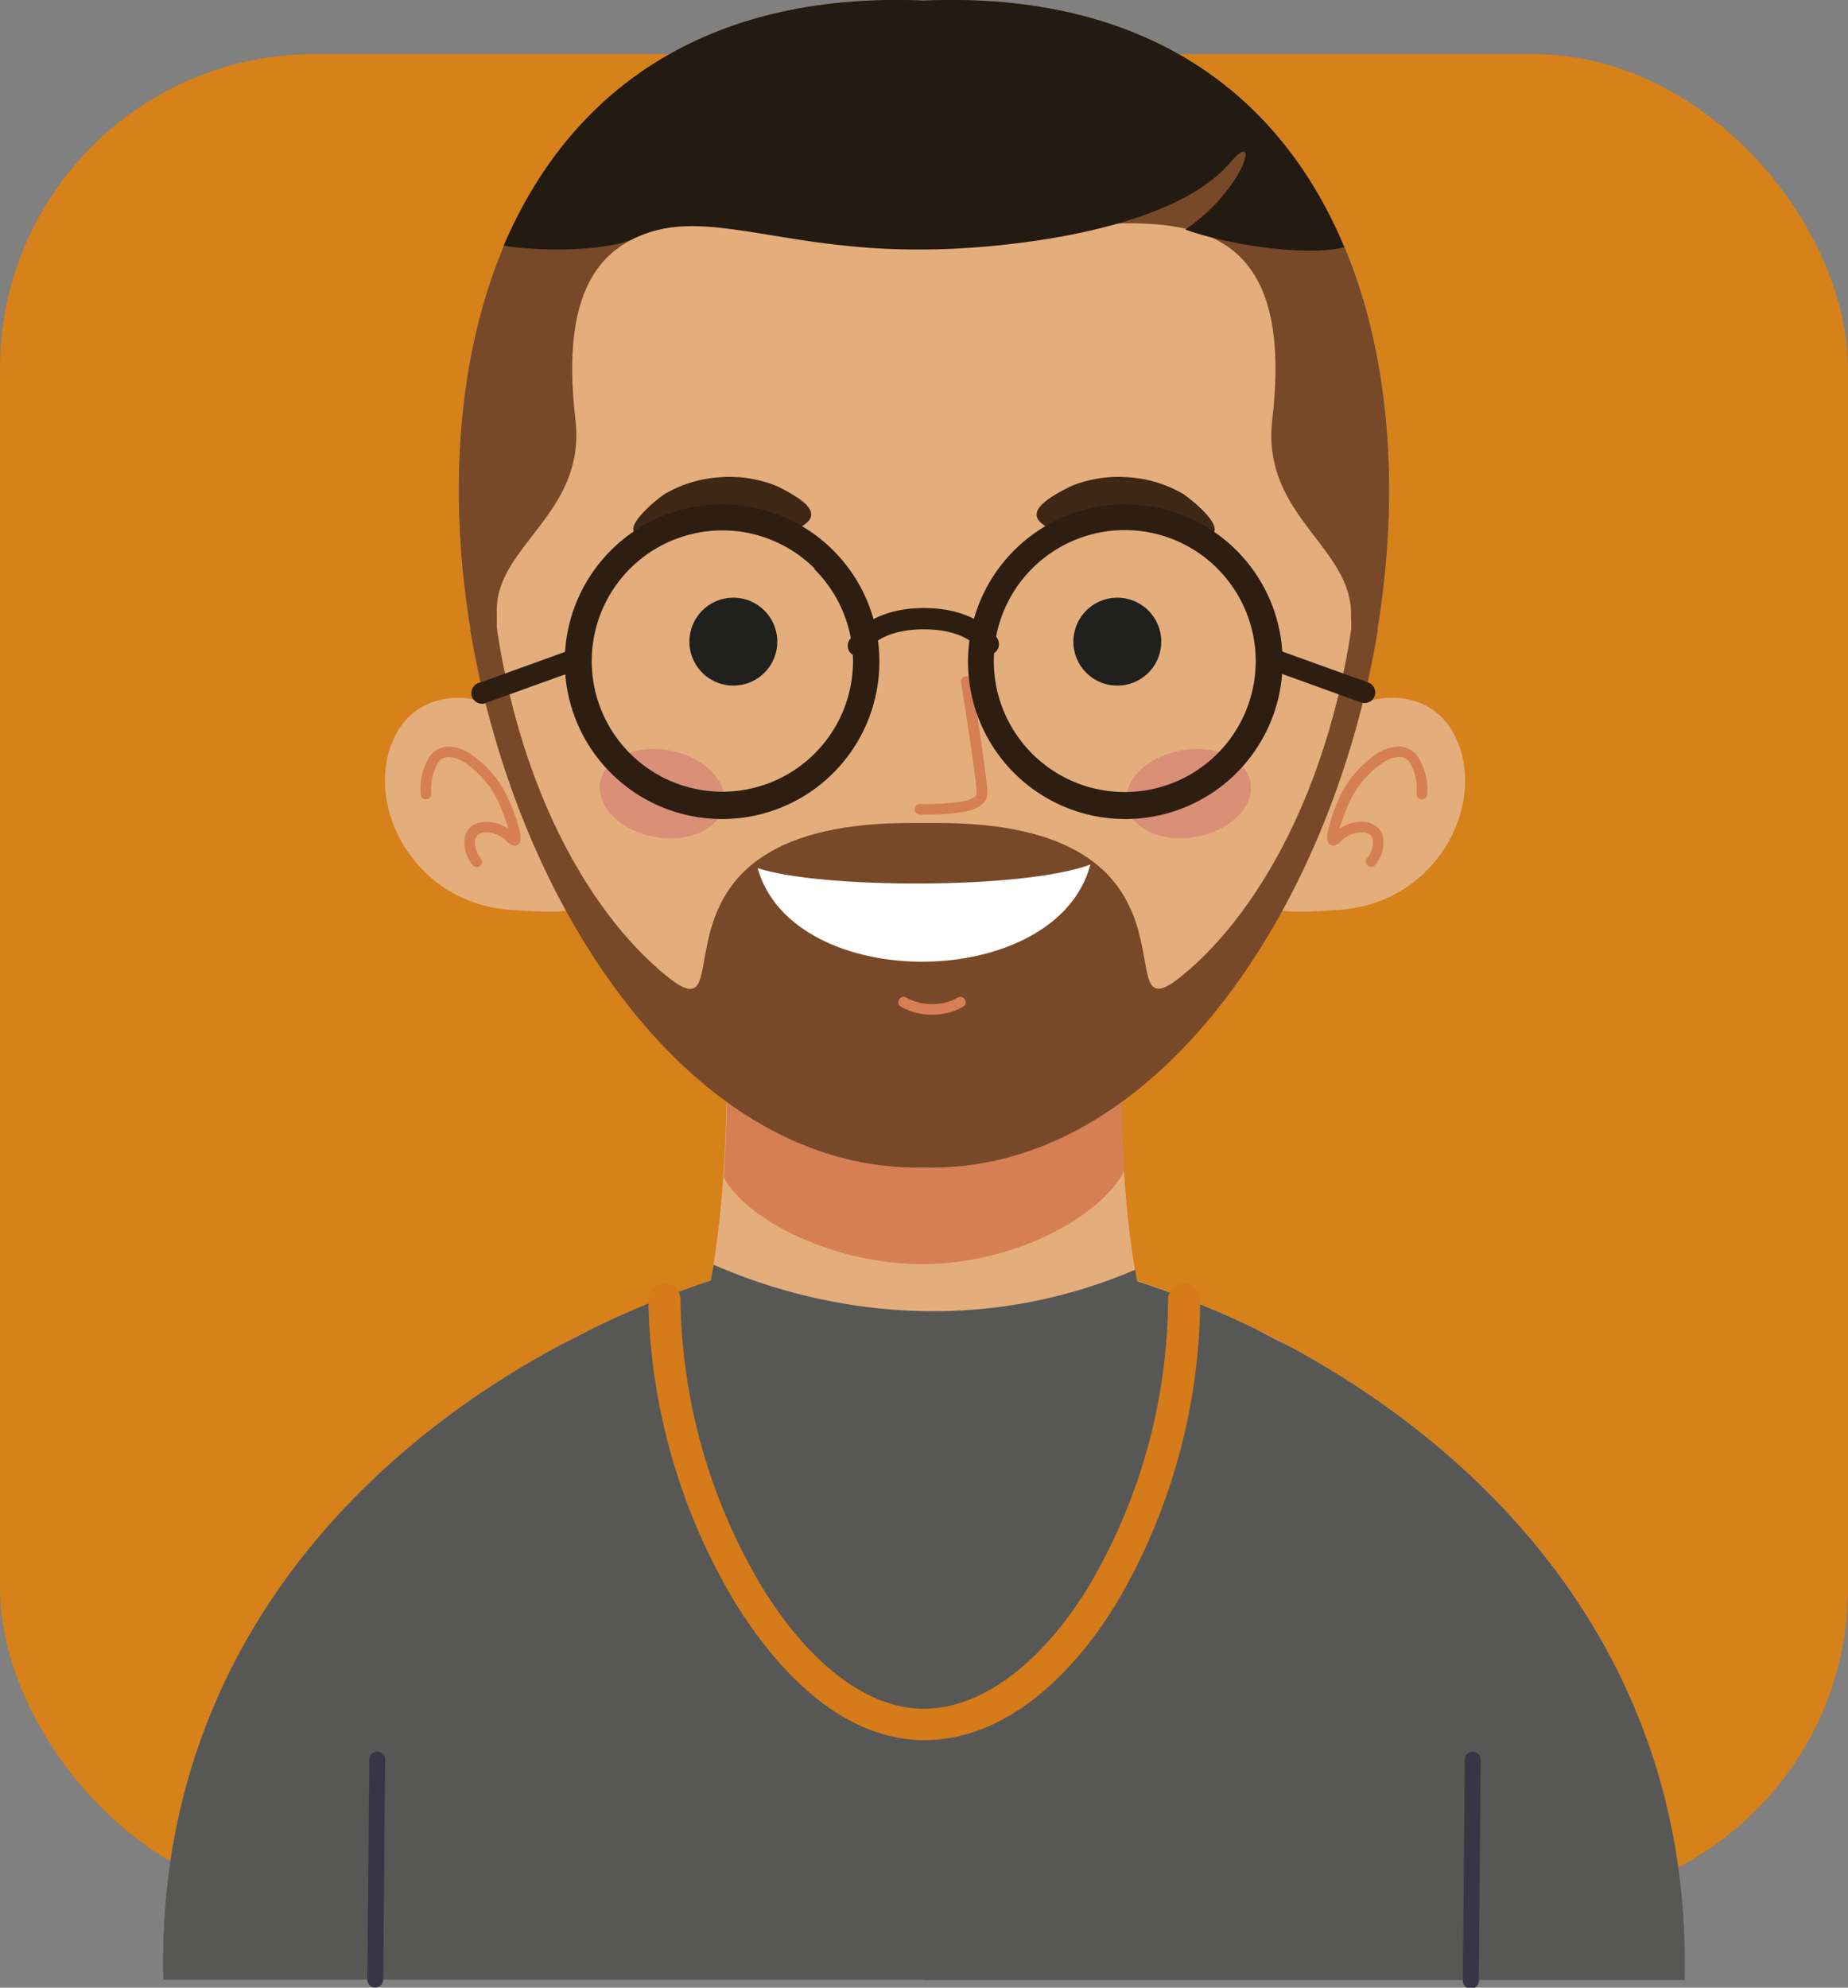 <svg xmlns="http://www.w3.org/2000/svg" viewBox="0 0 172.45 185.46"><rect x="0" y="0" width="172.45" height="185.46" fill="#808080" stroke="none"/><defs><style>.cls-1{fill:#d68119;}.cls-2{fill:#e4ae7c;}.cls-10,.cls-11,.cls-12,.cls-13,.cls-2,.cls-3,.cls-4,.cls-5,.cls-6,.cls-7,.cls-8,.cls-9{fill-rule:evenodd;}.cls-3{fill:#d67f54;}.cls-4{fill:#575756;}.cls-5{fill:#383546;}.cls-6{fill:#784928;}.cls-7{fill:#20201e;}.cls-8{fill:#da9077;}.cls-9{fill:#3f2716;}.cls-10{fill:#2e1e11;}.cls-11{fill:#fff;}.cls-12{fill:#231a11;}.cls-13{fill:#d57b19;}</style></defs><g id="Layer_2" data-name="Layer 2"><g id="OBJECTS"><rect class="cls-1" y="5.05" width="172.45" height="172.45" rx="29.34"/><path class="cls-2" d="M86.22,184.72h-71c-.82-36.3,27.11-57.37,51.09-65.23,1.94-10.13,1.44-23.27,1.44-23.27h36.9s-.49,13.14,1.45,23.27c24,7.86,51.91,28.93,51.09,65.23Z"/><path class="cls-3" d="M104.92,109.25c-2.31,4.41-10.36,8.63-18.7,8.7-8,.06-16.39-3.87-18.69-8.11.23-3.33.3-6.47.32-8.89h36.79C104.65,103.23,104.72,106.14,104.92,109.25Z"/><path class="cls-2" d="M47.15,67.11C47,65.21,39.21,63,36.63,69.18s2.07,15,10.86,15.7S53.71,84,53.71,84Z"/><path class="cls-4" d="M86.22,184.72h-71c-.67-29.42,17.55-48.84,37.25-59.32l2.64-1.35a85.58,85.58,0,0,1,11.2-4.56L66.6,118c8,3.54,23,7.45,39.33.47.06.36.12.71.19,1.07A86.72,86.72,0,0,1,117.18,124c.9.47,1.87,1,2.9,1.48,19.65,10.51,37.79,29.9,37.13,59.26h-71Z"/><path class="cls-2" d="M125.49,67.11c.17-1.9,7.93-4.14,10.52,2.07s-2.07,15-10.87,15.7-6.21-.86-6.21-.86Z"/><path class="cls-2" d="M86.22,108.94C40.45,110,17.34-2.84,86.22.05,155.11-2.84,132,110,86.22,108.94Z"/><path class="cls-3" d="M133.19,74.08a.5.5,0,1,1-1,0,4.83,4.83,0,0,0-.68-3,1.18,1.18,0,0,0-.92-.46,2.73,2.73,0,0,0-1.35.42,8.91,8.91,0,0,0-3.4,4,18.75,18.75,0,0,0-.85,2.3,3.56,3.56,0,0,1,2.32-.67,2.25,2.25,0,0,1,1.07.38,1.73,1.73,0,0,1,.66.94,3.21,3.21,0,0,1-.68,2.68.49.49,0,1,1-.82-.55,2.33,2.33,0,0,0,.55-1.85.76.76,0,0,0-.29-.41,1.34,1.34,0,0,0-.59-.21,2.78,2.78,0,0,0-2.12.89,1,1,0,0,1-.5.32.54.54,0,0,1-.72-.48v0a1.9,1.9,0,0,1,0-.58,15.8,15.8,0,0,1,1-3.13,9.94,9.94,0,0,1,3.82-4.47,3.7,3.7,0,0,1,1.86-.55,2.15,2.15,0,0,1,1.67.83A5.67,5.67,0,0,1,133.19,74.08Z"/><path class="cls-3" d="M40.25,74.08a.5.5,0,0,1-.5.5.5.5,0,0,1-.5-.5,5.67,5.67,0,0,1,.91-3.59,2.15,2.15,0,0,1,1.67-.83,3.7,3.7,0,0,1,1.86.55,9.93,9.93,0,0,1,3.81,4.47,16,16,0,0,1,1.06,3.13,1.9,1.9,0,0,1,0,.58v0a.53.53,0,0,1-.71.48,1,1,0,0,1-.51-.32,2.74,2.74,0,0,0-2.11-.89,1.29,1.29,0,0,0-.59.21.83.83,0,0,0-.3.41,2.39,2.39,0,0,0,.56,1.85.51.51,0,0,1-.13.69.5.5,0,0,1-.69-.14A3.26,3.26,0,0,1,43.39,78a1.8,1.8,0,0,1,.67-.94,2.25,2.25,0,0,1,1.07-.38,3.52,3.52,0,0,1,2.31.67,17.06,17.06,0,0,0-.84-2.3,9,9,0,0,0-3.4-4,2.73,2.73,0,0,0-1.35-.42,1.18,1.18,0,0,0-.92.46A4.83,4.83,0,0,0,40.25,74.08Z"/><path class="cls-5" d="M34.46,164.17a.74.74,0,0,1,1.48,0l-.18,20.53a.75.75,0,0,1-.75.74.73.73,0,0,1-.73-.75Z"/><path class="cls-5" d="M136.69,164.17a.73.73,0,0,1,.74-.73.75.75,0,0,1,.74.75L138,184.72a.75.75,0,1,1-1.49,0Z"/><path class="cls-6" d="M43.9,58.81c.6-2.38,1.61-9.24,1.67-8.17,1.08,20.86,9.25,34.55,16.78,40.54S58.21,76.51,85.47,76.79H87c27.27-.28,15.7,20.31,23.13,14.39s15.7-19.68,16.78-40.54c.06-1.07,1.06,5.79,1.66,8.17-4.3,26-20.8,50.65-42.32,50.13C64.71,109.46,48.2,84.79,43.9,58.81Z"/><path class="cls-6" d="M45.52,66.39c.56-1.63.9-5,.84-9.4-.08-6.09,8.35-9.09,7.34-17.81-3-25.6,16.88-16.93,32.52-16.92V.05h0C46.54-1.61,37.39,35.14,45.52,66.39Z"/><path class="cls-6" d="M127.07,65.84a43.38,43.38,0,0,1-1-8.85c-.24-6.08-8.35-9.09-7.35-17.81,3-25.6-16.88-16.93-32.52-16.92V.05C125.67-1.6,134.94,34.71,127.07,65.84Z"/><path class="cls-7" d="M70.84,56.55a4.1,4.1,0,1,1-5.73.92A4.09,4.09,0,0,1,70.84,56.55Z"/><path class="cls-7" d="M101.86,56.55a4.1,4.1,0,1,0,5.73.92A4.09,4.09,0,0,0,101.86,56.55Z"/><path class="cls-8" d="M65.79,71.43c2.33,1.79,2.44,4.42.23,5.87s-5.9,1.16-8.24-.63-2.43-4.42-.22-5.87S63.45,69.64,65.79,71.43Z"/><path class="cls-8" d="M106.91,71.43c-2.33,1.79-2.44,4.42-.22,5.87s5.89,1.16,8.23-.63,2.44-4.42.23-5.87S109.25,69.64,106.91,71.43Z"/><path class="cls-9" d="M72.64,45.42l-.46-.19a11.76,11.76,0,0,0-5.24-.68,11.51,11.51,0,0,0-4.89,1.53c-.74.48-3.63,2.82-2.81,3.68.33.09,3.21-1.38,4-1.65a11.47,11.47,0,0,1,3.78-.51,10.31,10.31,0,0,1,3.46.7l.29.12c2.42,1.18,2.2,1.93,3.85.8C77.2,47.87,74.59,46.43,72.64,45.42Z"/><path class="cls-9" d="M99.81,45.42l.46-.19a11.76,11.76,0,0,1,5.24-.68,11.55,11.55,0,0,1,4.89,1.53c.74.48,3.63,2.82,2.81,3.68-.33.09-3.21-1.38-4.06-1.65a11.38,11.38,0,0,0-3.77-.51,10.31,10.31,0,0,0-3.46.7l-.3.12c-2.41,1.18-2.19,1.93-3.84.8C95.25,47.87,97.86,46.43,99.81,45.42Z"/><path class="cls-3" d="M84.07,93.93a.49.49,0,0,1-.17-.67.48.48,0,0,1,.67-.18,4.85,4.85,0,0,0,2.42.6,4.62,4.62,0,0,0,2.38-.6.5.5,0,0,1,.68.17.49.49,0,0,1-.17.68,5.58,5.58,0,0,1-2.89.74A5.79,5.79,0,0,1,84.07,93.93Z"/><path class="cls-3" d="M85.85,76a.5.5,0,0,1-.5-.49.51.51,0,0,1,.5-.5,25,25,0,0,0,3.71-.19c.91-.16,1.57-.4,1.57-.81,0-1.43-1.45-10.31-1.45-10.33a.5.5,0,0,1,1-.16s1.46,9,1.46,10.49c0,1-1,1.55-2.39,1.78A25,25,0,0,1,85.85,76Z"/><path class="cls-10" d="M67.41,47.06A14.68,14.68,0,1,1,57,51.36a14.59,14.59,0,0,1,10.37-4.3Zm8.62,6a12.19,12.19,0,1,0,3.57,8.62A12.18,12.18,0,0,0,76,53.11Z"/><path class="cls-10" d="M105,47.06a14.68,14.68,0,1,1-10.37,4.3A14.61,14.61,0,0,1,105,47.06Zm8.62,6a12.22,12.22,0,1,0,3.56,8.62A12.2,12.2,0,0,0,113.66,53.11Z"/><path class="cls-10" d="M53.54,60.53a1,1,0,1,1,.67,1.86l-8.74,3.15a1,1,0,1,1-.66-1.86Z"/><path class="cls-10" d="M118.28,62.39a1,1,0,0,1,.66-1.86l8.74,3.15a1,1,0,0,1,.6,1.26,1,1,0,0,1-1.27.6Z"/><path class="cls-10" d="M81.05,60.59a1,1,0,1,1-1.69-1s1.69-2.86,6.86-2.86,6.86,2.85,6.86,2.86a1,1,0,0,1-.33,1.36,1,1,0,0,1-1.36-.33s-1.11-1.9-5.17-1.9S81.06,60.58,81.05,60.59Z"/><path class="cls-11" d="M101.75,80.67C95.52,83,76.58,82.94,70.7,81,74,92.79,98.59,92.6,101.75,80.67Z"/><path class="cls-12" d="M47,22.92c3,.51,8.84.59,11.83-.51,6.51-3.44,13.68,1,27.35.87,6.26,0,22.88-1.37,28.64-8.13,2.86-3.36,1.36,2.48-4.21,6.27,3.3,1.22,10.78,2.6,14.83,1.66C119.6,9,107.17-.83,86.22.05h0C65.36-.82,53,8.93,47,22.92Z"/><path class="cls-13" d="M60.5,121.26a1.49,1.49,0,1,1,3,0A53.66,53.66,0,0,0,71.06,148c4.13,6.74,9.52,11.43,15.16,11.43S97.46,154.81,101.6,148A53.11,53.11,0,0,0,109,121.26a1.49,1.49,0,0,1,3,0,56.21,56.21,0,0,1-7.81,28.32c-4.67,7.63-11,12.78-17.92,12.78s-13-5.27-17.69-12.86A56.76,56.76,0,0,1,60.5,121.26Z"/></g></g></svg>